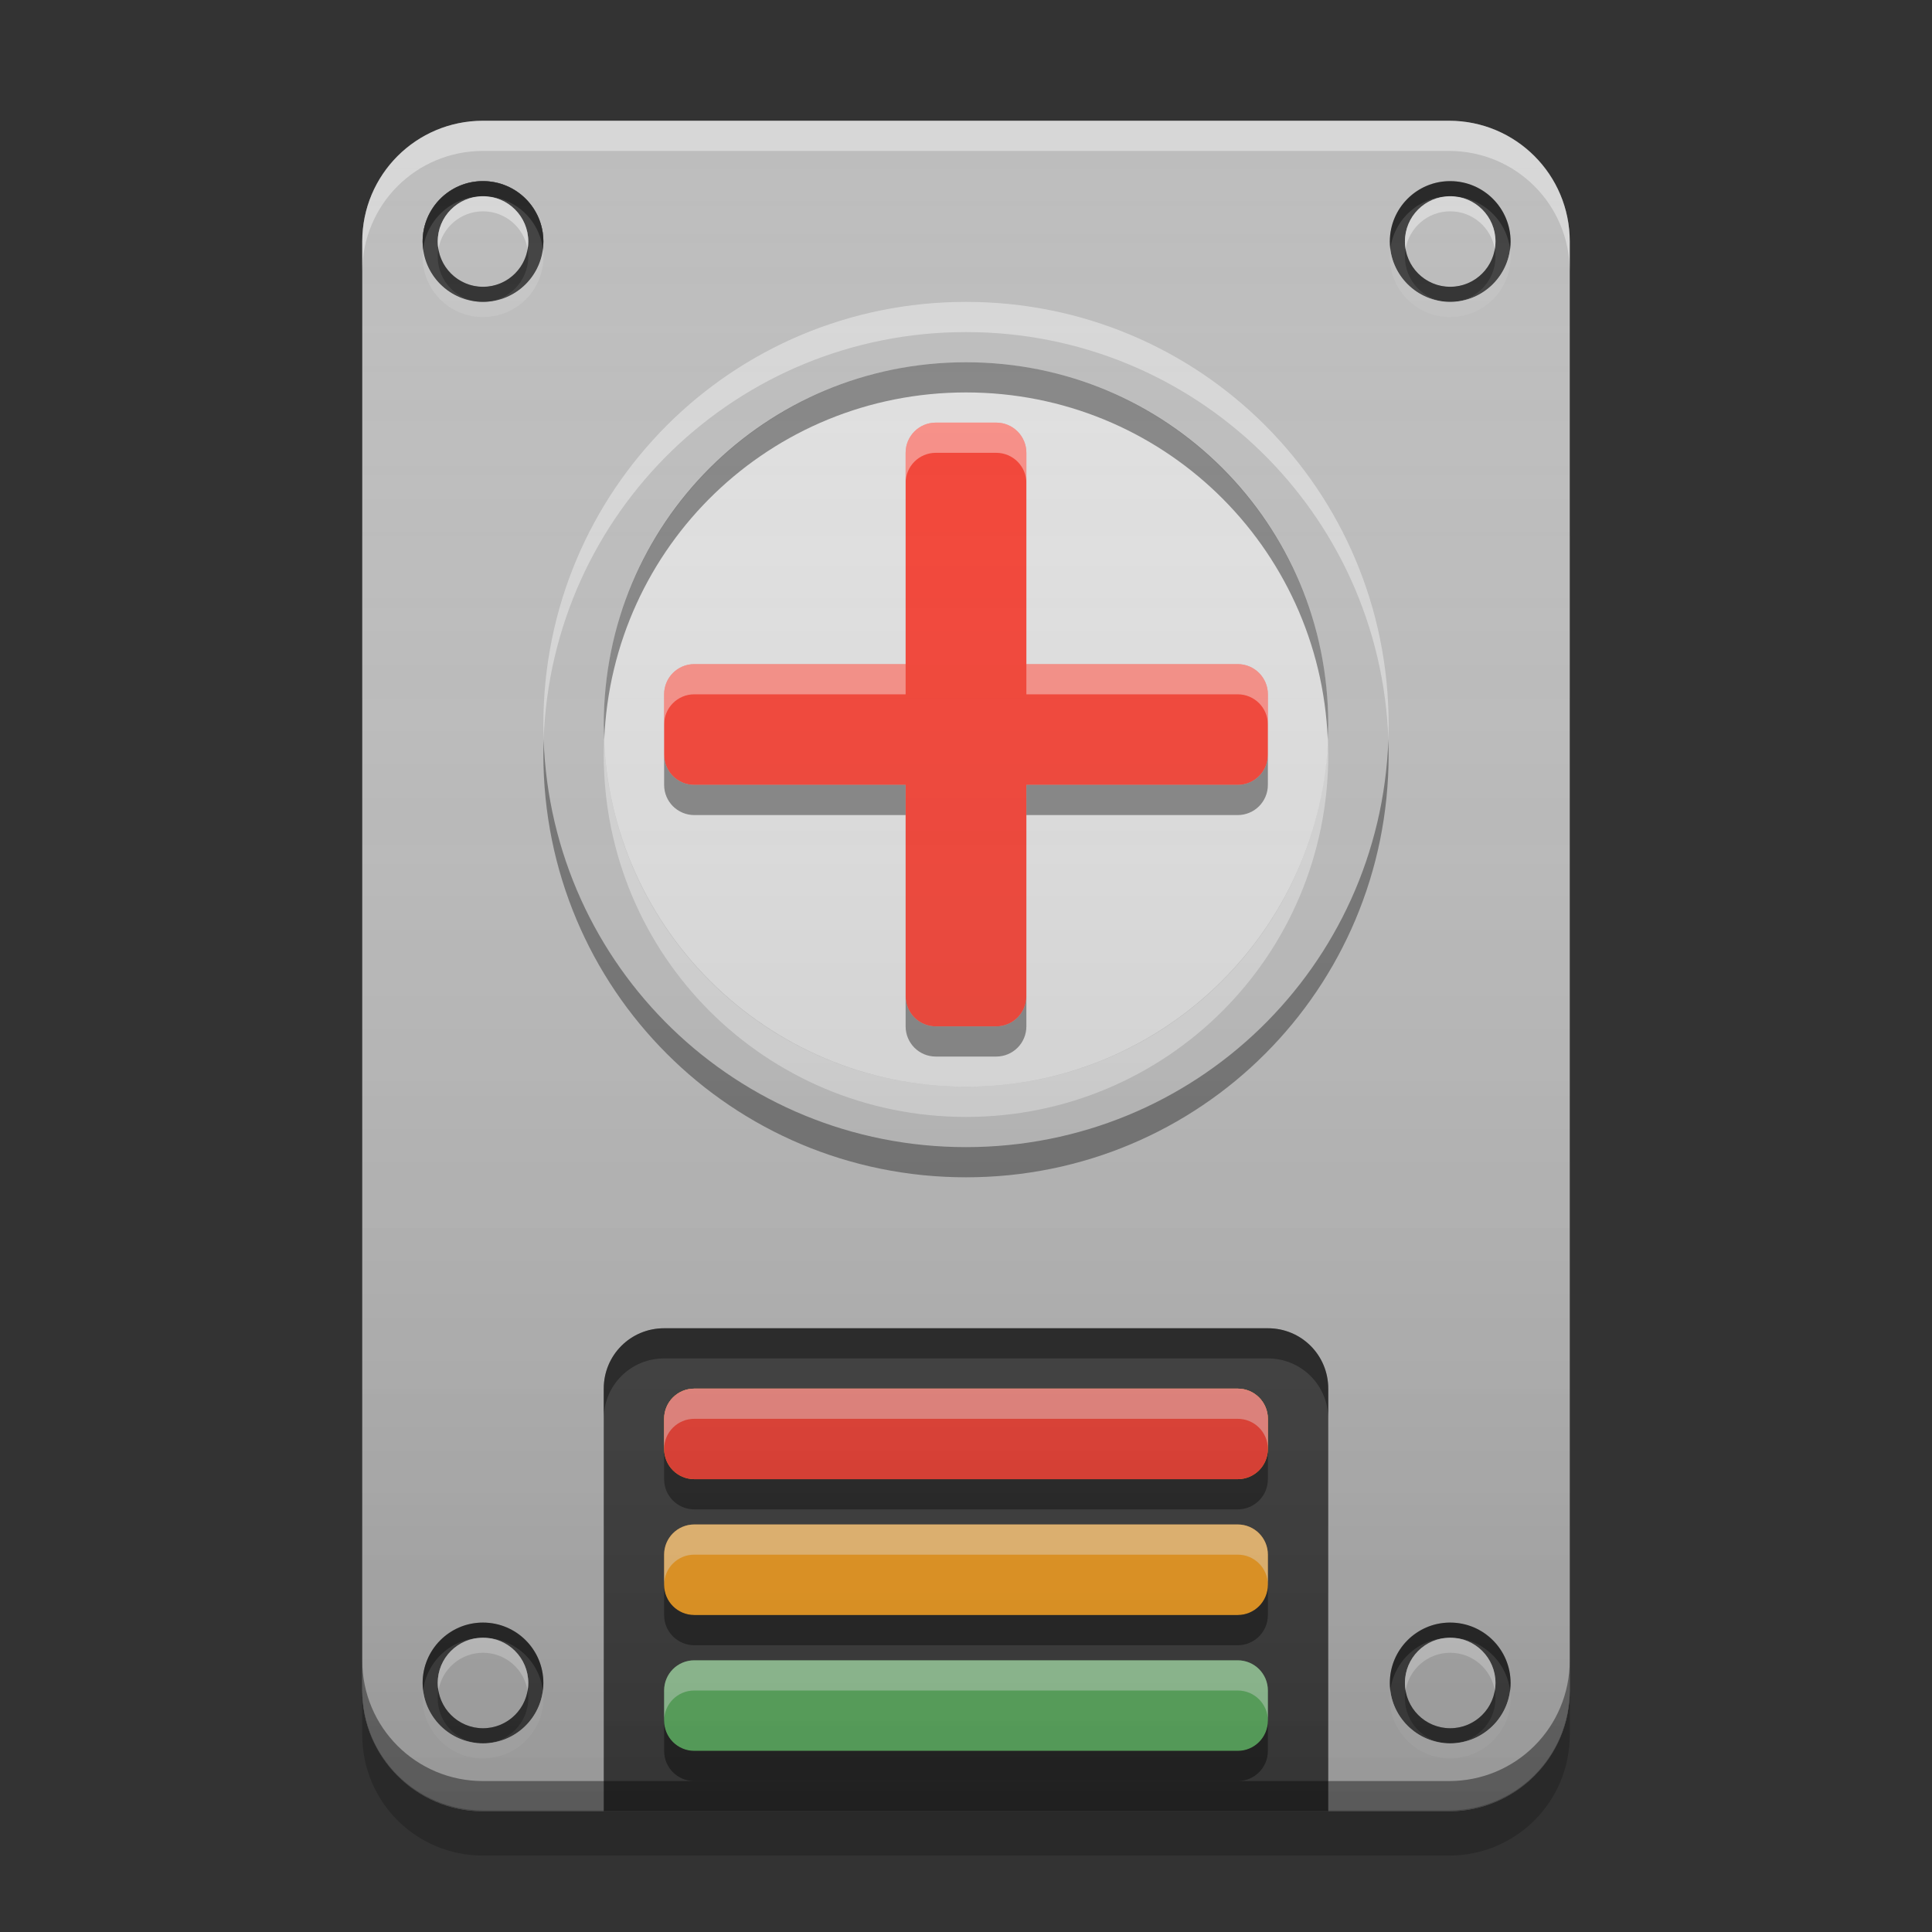 
<svg xmlns="http://www.w3.org/2000/svg" xmlns:xlink="http://www.w3.org/1999/xlink" width="32" height="32" viewBox="0 0 32 32" version="1.1">
<rect x="0" y="0" width="32" height="32" fill="#333333" stroke="none"/>
<defs>
<linearGradient id="linear0" gradientUnits="userSpaceOnUse" x1="8.467" y1="-199.125" x2="8.467" y2="-213.942" gradientTransform="matrix(1.89,0,0,1.89,0,406.299)">
<stop offset="0" style="stop-color:rgb(0%,0%,0%);stop-opacity:0.2;"/>
<stop offset="1" style="stop-color:rgb(100%,100%,100%);stop-opacity:0;"/>
</linearGradient>
</defs>
<g id="surface1">
<path style=" stroke:none;fill-rule:nonzero;fill:rgb(0%,0%,0%);fill-opacity:0.4;" d="M 11 22 C 10.445 22 10 22.445 10 23 L 10 30 L 22 30 L 22 23 C 22 22.445 21.555 22 21 22 Z M 11 22 "/>
<path style=" stroke:none;fill-rule:nonzero;fill:rgb(74.118%,74.118%,74.118%);fill-opacity:1;" d="M 8 2 L 24 2 C 25.105 2 26 2.895 26 4 L 26 28 C 26 29.105 25.105 30 24 30 L 8 30 C 6.895 30 6 29.105 6 28 L 6 4 C 6 2.895 6.895 2 8 2 Z M 8 2 "/>
<path style=" stroke:none;fill-rule:nonzero;fill:rgb(25.882%,25.882%,25.882%);fill-opacity:1;" d="M 11 22 C 10.445 22 10 22.445 10 23 L 10 30 L 22 30 L 22 23 C 22 22.445 21.555 22 21 22 Z M 11 22 "/>
<path style=" stroke:none;fill-rule:nonzero;fill:rgb(0%,0%,0%);fill-opacity:0.4;" d="M 11 22 C 10.445 22 10 22.445 10 23 L 10 23.5 C 10 22.945 10.445 22.5 11 22.5 L 21 22.5 C 21.555 22.5 22 22.945 22 23.5 L 22 23 C 22 22.445 21.555 22 21 22 Z M 11 22 "/>
<path style=" stroke:none;fill-rule:nonzero;fill:rgb(100%,65.49%,14.902%);fill-opacity:1;" d="M 11.5 23 L 20.5 23 C 20.777 23 21 23.223 21 23.5 L 21 24 C 21 24.277 20.777 24.5 20.5 24.5 L 11.5 24.5 C 11.223 24.5 11 24.277 11 24 L 11 23.5 C 11 23.223 11.223 23 11.5 23 Z M 11.5 23 "/>
<path style=" stroke:none;fill-rule:nonzero;fill:rgb(0%,0%,0%);fill-opacity:0.4;" d="M 11 24 L 11 24.5 C 11 24.777 11.223 25 11.5 25 L 20.5 25 C 20.777 25 21 24.777 21 24.5 L 21 24 C 21 24.277 20.777 24.5 20.5 24.5 L 11.5 24.5 C 11.223 24.5 11 24.277 11 24 Z M 11 24 "/>
<path style=" stroke:none;fill-rule:nonzero;fill:rgb(100%,100%,100%);fill-opacity:0.4;" d="M 21 24 L 21 23.5 C 21 23.223 20.777 23 20.5 23 L 11.5 23 C 11.223 23 11 23.223 11 23.5 L 11 24 C 11 23.723 11.223 23.5 11.5 23.5 L 20.5 23.5 C 20.777 23.5 21 23.723 21 24 Z M 21 24 "/>
<path style=" stroke:none;fill-rule:nonzero;fill:rgb(95.686%,26.275%,21.176%);fill-opacity:1;" d="M 11.5 23 L 20.5 23 C 20.777 23 21 23.223 21 23.5 L 21 24 C 21 24.277 20.777 24.5 20.5 24.5 L 11.5 24.5 C 11.223 24.5 11 24.277 11 24 L 11 23.5 C 11 23.223 11.223 23 11.5 23 Z M 11.5 23 "/>
<path style=" stroke:none;fill-rule:nonzero;fill:rgb(100%,100%,100%);fill-opacity:0.4;" d="M 21 24 L 21 23.5 C 21 23.223 20.777 23 20.5 23 L 11.5 23 C 11.223 23 11 23.223 11 23.5 L 11 24 C 11 23.723 11.223 23.5 11.5 23.5 L 20.5 23.5 C 20.777 23.5 21 23.723 21 24 Z M 21 24 "/>
<path style=" stroke:none;fill-rule:nonzero;fill:rgb(100%,65.49%,14.902%);fill-opacity:1;" d="M 11.5 25.25 L 20.5 25.25 C 20.777 25.25 21 25.473 21 25.75 L 21 26.25 C 21 26.527 20.777 26.75 20.5 26.75 L 11.5 26.75 C 11.223 26.75 11 26.527 11 26.25 L 11 25.75 C 11 25.473 11.223 25.25 11.5 25.25 Z M 11.5 25.25 "/>
<path style=" stroke:none;fill-rule:nonzero;fill:rgb(0%,0%,0%);fill-opacity:0.4;" d="M 11 26.25 L 11 26.75 C 11 27.027 11.223 27.25 11.5 27.25 L 20.5 27.25 C 20.777 27.25 21 27.027 21 26.75 L 21 26.25 C 21 26.527 20.777 26.75 20.5 26.75 L 11.5 26.75 C 11.223 26.75 11 26.527 11 26.25 Z M 11 26.25 "/>
<path style=" stroke:none;fill-rule:nonzero;fill:rgb(100%,100%,100%);fill-opacity:0.4;" d="M 21 26.25 L 21 25.75 C 21 25.473 20.777 25.25 20.5 25.25 L 11.5 25.25 C 11.223 25.25 11 25.473 11 25.75 L 11 26.25 C 11 25.973 11.223 25.75 11.5 25.75 L 20.5 25.75 C 20.777 25.75 21 25.973 21 26.25 Z M 21 26.25 "/>
<path style=" stroke:none;fill-rule:nonzero;fill:rgb(40%,73.333%,41.569%);fill-opacity:1;" d="M 11.5 27.5 L 20.5 27.5 C 20.777 27.5 21 27.723 21 28 L 21 28.5 C 21 28.777 20.777 29 20.5 29 L 11.5 29 C 11.223 29 11 28.777 11 28.5 L 11 28 C 11 27.723 11.223 27.5 11.5 27.5 Z M 11.5 27.5 "/>
<path style=" stroke:none;fill-rule:nonzero;fill:rgb(0%,0%,0%);fill-opacity:0.4;" d="M 11 28.5 L 11 29 C 11 29.277 11.223 29.5 11.5 29.5 L 20.5 29.5 C 20.777 29.5 21 29.277 21 29 L 21 28.5 C 21 28.777 20.777 29 20.5 29 L 11.5 29 C 11.223 29 11 28.777 11 28.5 Z M 11 28.5 "/>
<path style=" stroke:none;fill-rule:nonzero;fill:rgb(100%,100%,100%);fill-opacity:0.4;" d="M 21 28.5 L 21 28 C 21 27.723 20.777 27.5 20.5 27.5 L 11.5 27.5 C 11.223 27.5 11 27.723 11 28 L 11 28.5 C 11 28.223 11.223 28 11.5 28 L 20.5 28 C 20.777 28 21 28.223 21 28.5 Z M 21 28.5 "/>
<path style=" stroke:none;fill-rule:nonzero;fill:rgb(100%,100%,100%);fill-opacity:0.4;" d="M 8 2 C 6.891 2 6 2.891 6 4 L 6 4.5 C 6 3.391 6.891 2.5 8 2.5 L 24 2.5 C 25.109 2.5 26 3.391 26 4.5 L 26 4 C 26 2.891 25.109 2 24 2 Z M 8 2 "/>
<path style=" stroke:none;fill-rule:nonzero;fill:rgb(0%,0%,0%);fill-opacity:0.4;" d="M 8 30 C 6.891 30 6 29.109 6 28 L 6 27.5 C 6 28.609 6.891 29.5 8 29.5 L 24 29.5 C 25.109 29.5 26 28.609 26 27.5 L 26 28 C 26 29.109 25.109 30 24 30 Z M 8 30 "/>
<path style=" stroke:none;fill-rule:nonzero;fill:rgb(0%,0%,0%);fill-opacity:0.2;" d="M 6 27.984 L 6 28.734 C 6 29.844 6.891 30.734 8 30.734 L 24 30.734 C 25.109 30.734 26 29.844 26 28.734 L 26 27.984 C 26 29.094 25.109 29.984 24 29.984 L 8 29.984 C 6.891 29.984 6 29.094 6 27.984 Z M 6 27.984 "/>
<path style=" stroke:none;fill-rule:nonzero;fill:rgb(74.118%,74.118%,74.118%);fill-opacity:1;" d="M 16 5 C 19.867 5 23 8.133 23 12 C 23 15.867 19.867 19 16 19 C 12.133 19 9 15.867 9 12 C 9 8.133 12.133 5 16 5 Z M 16 5 "/>
<path style=" stroke:none;fill-rule:nonzero;fill:rgb(100%,100%,100%);fill-opacity:0.4;" d="M 16 5 C 12.121 5 9 8.121 9 12 C 9 12.082 9.004 12.168 9.004 12.25 C 9.137 8.488 12.207 5.5 16 5.5 C 19.793 5.5 22.863 8.488 22.996 12.25 C 22.996 12.168 23 12.082 23 12 C 23 8.121 19.879 5 16 5 Z M 16 5 "/>
<path style=" stroke:none;fill-rule:nonzero;fill:rgb(3.922%,3.922%,3.922%);fill-opacity:0.4;" d="M 16 19.5 C 12.121 19.5 9 16.379 9 12.5 C 9 12.418 9.004 12.332 9.004 12.25 C 9.137 16.012 12.207 19 16 19 C 19.793 19 22.863 16.012 22.996 12.25 C 22.996 12.332 23 12.418 23 12.5 C 23 16.379 19.879 19.5 16 19.5 Z M 16 19.5 "/>
<path style=" stroke:none;fill-rule:nonzero;fill:rgb(100%,100%,100%);fill-opacity:0.4;" d="M 8 3 C 8.551 3 9 3.449 9 4 C 9 4.551 8.551 5 8 5 C 7.449 5 7 4.551 7 4 C 7 3.449 7.449 3 8 3 Z M 8 3 "/>
<path style=" stroke:none;fill-rule:nonzero;fill:rgb(25.882%,25.882%,25.882%);fill-opacity:0.996;" d="M 8 3 C 8.551 3 9 3.449 9 4 C 9 4.551 8.551 5 8 5 C 7.449 5 7 4.551 7 4 C 7 3.449 7.449 3 8 3 Z M 8 3 "/>
<path style=" stroke:none;fill-rule:nonzero;fill:rgb(38.039%,38.039%,38.039%);fill-opacity:0.882;" d="M 8 3.25 C 8.414 3.25 8.75 3.586 8.75 4 C 8.75 4.414 8.414 4.75 8 4.75 C 7.586 4.75 7.25 4.414 7.25 4 C 7.25 3.586 7.586 3.25 8 3.25 Z M 8 3.25 "/>
<path style=" stroke:none;fill-rule:nonzero;fill:rgb(38.039%,38.039%,38.039%);fill-opacity:0.996;" d="M 8 3.25 C 8.414 3.25 8.75 3.586 8.75 4 C 8.75 4.414 8.414 4.75 8 4.75 C 7.586 4.75 7.25 4.414 7.25 4 C 7.25 3.586 7.586 3.25 8 3.25 Z M 8 3.25 "/>
<path style=" stroke:none;fill-rule:nonzero;fill:rgb(100%,100%,100%);fill-opacity:0.4;" d="M 7.98 3.25 C 7.574 3.262 7.25 3.59 7.25 4 C 7.25 4.043 7.254 4.086 7.262 4.125 C 7.32 3.77 7.629 3.5 8 3.5 C 8.371 3.5 8.68 3.77 8.738 4.125 C 8.746 4.086 8.75 4.043 8.75 4 C 8.75 3.586 8.414 3.25 8 3.25 C 7.992 3.25 7.988 3.25 7.98 3.25 Z M 7.98 3.25 "/>
<path style=" stroke:none;fill-rule:nonzero;fill:rgb(9.804%,9.804%,9.804%);fill-opacity:0.4;" d="M 7.98 5 C 7.574 4.992 7.25 4.66 7.25 4.25 C 7.25 4.207 7.254 4.164 7.262 4.125 C 7.32 4.48 7.629 4.75 8 4.75 C 8.371 4.75 8.68 4.48 8.738 4.125 C 8.746 4.164 8.75 4.207 8.75 4.25 C 8.75 4.664 8.414 5 8 5 C 7.992 5 7.988 5 7.98 5 Z M 7.98 5 "/>
<path style=" stroke:none;fill-rule:nonzero;fill:rgb(0%,0%,0%);fill-opacity:0.4;" d="M 7.973 3 C 7.434 3.012 7 3.453 7 4 C 7 4.043 7.004 4.086 7.008 4.125 C 7.07 3.629 7.488 3.25 8 3.25 C 8.512 3.25 8.93 3.629 8.992 4.125 C 8.996 4.086 9 4.043 9 4 C 9 3.445 8.555 3 8 3 C 7.992 3 7.98 3 7.973 3 Z M 7.973 3 "/>
<path style=" stroke:none;fill-rule:nonzero;fill:rgb(80%,80%,80%);fill-opacity:0.4;" d="M 7.973 5.25 C 7.434 5.238 7 4.797 7 4.25 C 7 4.207 7.004 4.164 7.008 4.125 C 7.07 4.621 7.488 5 8 5 C 8.512 5 8.93 4.621 8.992 4.125 C 8.996 4.164 9 4.207 9 4.25 C 9 4.805 8.555 5.25 8 5.25 C 7.992 5.25 7.98 5.25 7.973 5.25 Z M 7.973 5.25 "/>
<path style=" stroke:none;fill-rule:nonzero;fill:rgb(100%,100%,100%);fill-opacity:0.4;" d="M 8 3 C 8.551 3 9 3.449 9 4 C 9 4.551 8.551 5 8 5 C 7.449 5 7 4.551 7 4 C 7 3.449 7.449 3 8 3 Z M 8 3 "/>
<path style=" stroke:none;fill-rule:nonzero;fill:rgb(25.882%,25.882%,25.882%);fill-opacity:0.996;" d="M 8 3 C 8.551 3 9 3.449 9 4 C 9 4.551 8.551 5 8 5 C 7.449 5 7 4.551 7 4 C 7 3.449 7.449 3 8 3 Z M 8 3 "/>
<path style=" stroke:none;fill-rule:nonzero;fill:rgb(38.039%,38.039%,38.039%);fill-opacity:0.882;" d="M 8 3.25 C 8.414 3.25 8.75 3.586 8.75 4 C 8.75 4.414 8.414 4.75 8 4.75 C 7.586 4.75 7.25 4.414 7.25 4 C 7.25 3.586 7.586 3.25 8 3.25 Z M 8 3.25 "/>
<path style=" stroke:none;fill-rule:nonzero;fill:rgb(74.118%,74.118%,74.118%);fill-opacity:0.996;" d="M 8 3.25 C 8.414 3.25 8.75 3.586 8.75 4 C 8.75 4.414 8.414 4.75 8 4.75 C 7.586 4.75 7.25 4.414 7.25 4 C 7.25 3.586 7.586 3.25 8 3.25 Z M 8 3.25 "/>
<path style=" stroke:none;fill-rule:nonzero;fill:rgb(100%,100%,100%);fill-opacity:0.4;" d="M 7.98 3.25 C 7.574 3.262 7.25 3.59 7.25 4 C 7.25 4.043 7.254 4.086 7.262 4.125 C 7.32 3.77 7.629 3.5 8 3.5 C 8.371 3.5 8.68 3.77 8.738 4.125 C 8.746 4.086 8.75 4.043 8.75 4 C 8.75 3.586 8.414 3.25 8 3.25 C 7.992 3.25 7.988 3.25 7.98 3.25 Z M 7.98 3.25 "/>
<path style=" stroke:none;fill-rule:nonzero;fill:rgb(9.804%,9.804%,9.804%);fill-opacity:0.4;" d="M 7.98 5 C 7.574 4.992 7.25 4.66 7.25 4.25 C 7.25 4.207 7.254 4.164 7.262 4.125 C 7.32 4.48 7.629 4.75 8 4.75 C 8.371 4.75 8.68 4.48 8.738 4.125 C 8.746 4.164 8.75 4.207 8.75 4.25 C 8.75 4.664 8.414 5 8 5 C 7.992 5 7.988 5 7.98 5 Z M 7.98 5 "/>
<path style=" stroke:none;fill-rule:nonzero;fill:rgb(0%,0%,0%);fill-opacity:0.4;" d="M 7.973 3 C 7.434 3.012 7 3.453 7 4 C 7 4.043 7.004 4.086 7.008 4.125 C 7.07 3.629 7.488 3.25 8 3.25 C 8.512 3.25 8.93 3.629 8.992 4.125 C 8.996 4.086 9 4.043 9 4 C 9 3.445 8.555 3 8 3 C 7.992 3 7.98 3 7.973 3 Z M 7.973 3 "/>
<path style=" stroke:none;fill-rule:nonzero;fill:rgb(80%,80%,80%);fill-opacity:0.4;" d="M 7.973 5.25 C 7.434 5.238 7 4.797 7 4.25 C 7 4.207 7.004 4.164 7.008 4.125 C 7.07 4.621 7.488 5 8 5 C 8.512 5 8.93 4.621 8.992 4.125 C 8.996 4.164 9 4.207 9 4.25 C 9 4.805 8.555 5.25 8 5.25 C 7.992 5.25 7.98 5.25 7.973 5.25 Z M 7.973 5.25 "/>
<path style=" stroke:none;fill-rule:nonzero;fill:rgb(100%,100%,100%);fill-opacity:0.4;" d="M 24.02 3 C 24.57 3 25.02 3.449 25.02 4 C 25.02 4.551 24.57 5 24.02 5 C 23.469 5 23.02 4.551 23.02 4 C 23.02 3.449 23.469 3 24.02 3 Z M 24.02 3 "/>
<path style=" stroke:none;fill-rule:nonzero;fill:rgb(25.882%,25.882%,25.882%);fill-opacity:0.996;" d="M 24.02 3 C 24.57 3 25.02 3.449 25.02 4 C 25.02 4.551 24.57 5 24.02 5 C 23.469 5 23.02 4.551 23.02 4 C 23.02 3.449 23.469 3 24.02 3 Z M 24.02 3 "/>
<path style=" stroke:none;fill-rule:nonzero;fill:rgb(38.039%,38.039%,38.039%);fill-opacity:0.882;" d="M 24.02 3.25 C 24.434 3.25 24.77 3.586 24.77 4 C 24.77 4.414 24.434 4.75 24.02 4.75 C 23.605 4.75 23.27 4.414 23.27 4 C 23.27 3.586 23.605 3.25 24.02 3.25 Z M 24.02 3.25 "/>
<path style=" stroke:none;fill-rule:nonzero;fill:rgb(74.118%,74.118%,74.118%);fill-opacity:0.996;" d="M 24.02 3.25 C 24.434 3.25 24.77 3.586 24.77 4 C 24.77 4.414 24.434 4.75 24.02 4.75 C 23.605 4.75 23.27 4.414 23.27 4 C 23.27 3.586 23.605 3.25 24.02 3.25 Z M 24.02 3.25 "/>
<path style=" stroke:none;fill-rule:nonzero;fill:rgb(100%,100%,100%);fill-opacity:0.4;" d="M 24 3.25 C 23.594 3.262 23.27 3.59 23.27 4 C 23.27 4.043 23.273 4.086 23.281 4.125 C 23.34 3.77 23.648 3.5 24.02 3.5 C 24.391 3.5 24.699 3.77 24.758 4.125 C 24.766 4.086 24.77 4.043 24.77 4 C 24.77 3.586 24.434 3.25 24.02 3.25 C 24.012 3.25 24.008 3.25 24 3.25 Z M 24 3.25 "/>
<path style=" stroke:none;fill-rule:nonzero;fill:rgb(9.804%,9.804%,9.804%);fill-opacity:0.4;" d="M 24 5 C 23.594 4.992 23.27 4.66 23.27 4.25 C 23.27 4.207 23.273 4.164 23.281 4.125 C 23.34 4.48 23.648 4.75 24.02 4.75 C 24.391 4.75 24.699 4.48 24.758 4.125 C 24.766 4.164 24.77 4.207 24.77 4.25 C 24.77 4.664 24.434 5 24.02 5 C 24.012 5 24.008 5 24 5 Z M 24 5 "/>
<path style=" stroke:none;fill-rule:nonzero;fill:rgb(0%,0%,0%);fill-opacity:0.4;" d="M 23.992 3 C 23.453 3.012 23.02 3.453 23.02 4 C 23.02 4.043 23.023 4.086 23.027 4.125 C 23.09 3.629 23.508 3.25 24.02 3.25 C 24.531 3.25 24.949 3.629 25.012 4.125 C 25.016 4.086 25.02 4.043 25.02 4 C 25.02 3.445 24.574 3 24.02 3 C 24.012 3 24 3 23.992 3 Z M 23.992 3 "/>
<path style=" stroke:none;fill-rule:nonzero;fill:rgb(80%,80%,80%);fill-opacity:0.4;" d="M 23.992 5.25 C 23.453 5.238 23.02 4.797 23.02 4.25 C 23.02 4.207 23.023 4.164 23.027 4.125 C 23.09 4.621 23.508 5 24.02 5 C 24.531 5 24.949 4.621 25.012 4.125 C 25.016 4.164 25.02 4.207 25.02 4.25 C 25.02 4.805 24.574 5.25 24.02 5.25 C 24.012 5.25 24 5.25 23.992 5.25 Z M 23.992 5.25 "/>
<path style=" stroke:none;fill-rule:nonzero;fill:rgb(100%,100%,100%);fill-opacity:0.4;" d="M 8 26.875 C 8.551 26.875 9 27.324 9 27.875 C 9 28.426 8.551 28.875 8 28.875 C 7.449 28.875 7 28.426 7 27.875 C 7 27.324 7.449 26.875 8 26.875 Z M 8 26.875 "/>
<path style=" stroke:none;fill-rule:nonzero;fill:rgb(25.882%,25.882%,25.882%);fill-opacity:0.996;" d="M 8 26.875 C 8.551 26.875 9 27.324 9 27.875 C 9 28.426 8.551 28.875 8 28.875 C 7.449 28.875 7 28.426 7 27.875 C 7 27.324 7.449 26.875 8 26.875 Z M 8 26.875 "/>
<path style=" stroke:none;fill-rule:nonzero;fill:rgb(38.039%,38.039%,38.039%);fill-opacity:0.882;" d="M 8 27.125 C 8.414 27.125 8.75 27.461 8.75 27.875 C 8.75 28.289 8.414 28.625 8 28.625 C 7.586 28.625 7.25 28.289 7.25 27.875 C 7.25 27.461 7.586 27.125 8 27.125 Z M 8 27.125 "/>
<path style=" stroke:none;fill-rule:nonzero;fill:rgb(74.118%,74.118%,74.118%);fill-opacity:0.996;" d="M 8 27.125 C 8.414 27.125 8.75 27.461 8.75 27.875 C 8.75 28.289 8.414 28.625 8 28.625 C 7.586 28.625 7.25 28.289 7.25 27.875 C 7.25 27.461 7.586 27.125 8 27.125 Z M 8 27.125 "/>
<path style=" stroke:none;fill-rule:nonzero;fill:rgb(100%,100%,100%);fill-opacity:0.4;" d="M 7.98 27.125 C 7.574 27.137 7.25 27.465 7.25 27.875 C 7.25 27.918 7.254 27.961 7.262 28 C 7.32 27.645 7.629 27.375 8 27.375 C 8.371 27.375 8.68 27.645 8.738 28 C 8.746 27.961 8.75 27.918 8.75 27.875 C 8.75 27.461 8.414 27.125 8 27.125 C 7.992 27.125 7.988 27.125 7.98 27.125 Z M 7.98 27.125 "/>
<path style=" stroke:none;fill-rule:nonzero;fill:rgb(9.804%,9.804%,9.804%);fill-opacity:0.4;" d="M 7.98 28.875 C 7.574 28.867 7.25 28.535 7.25 28.125 C 7.25 28.082 7.254 28.039 7.262 28 C 7.32 28.355 7.629 28.625 8 28.625 C 8.371 28.625 8.68 28.355 8.738 28 C 8.746 28.039 8.75 28.082 8.75 28.125 C 8.75 28.539 8.414 28.875 8 28.875 C 7.992 28.875 7.988 28.875 7.98 28.875 Z M 7.98 28.875 "/>
<path style=" stroke:none;fill-rule:nonzero;fill:rgb(0%,0%,0%);fill-opacity:0.4;" d="M 7.973 26.875 C 7.434 26.887 7 27.328 7 27.875 C 7 27.918 7.004 27.961 7.008 28 C 7.07 27.504 7.488 27.125 8 27.125 C 8.512 27.125 8.93 27.504 8.992 28 C 8.996 27.961 9 27.918 9 27.875 C 9 27.32 8.555 26.875 8 26.875 C 7.992 26.875 7.98 26.875 7.973 26.875 Z M 7.973 26.875 "/>
<path style=" stroke:none;fill-rule:nonzero;fill:rgb(80%,80%,80%);fill-opacity:0.4;" d="M 7.973 29.125 C 7.434 29.113 7 28.672 7 28.125 C 7 28.082 7.004 28.039 7.008 28 C 7.07 28.496 7.488 28.875 8 28.875 C 8.512 28.875 8.93 28.496 8.992 28 C 8.996 28.039 9 28.082 9 28.125 C 9 28.68 8.555 29.125 8 29.125 C 7.992 29.125 7.98 29.125 7.973 29.125 Z M 7.973 29.125 "/>
<path style=" stroke:none;fill-rule:nonzero;fill:rgb(100%,100%,100%);fill-opacity:0.4;" d="M 24.02 26.875 C 24.57 26.875 25.02 27.324 25.02 27.875 C 25.02 28.426 24.57 28.875 24.02 28.875 C 23.469 28.875 23.02 28.426 23.02 27.875 C 23.02 27.324 23.469 26.875 24.02 26.875 Z M 24.02 26.875 "/>
<path style=" stroke:none;fill-rule:nonzero;fill:rgb(25.882%,25.882%,25.882%);fill-opacity:0.996;" d="M 24.02 26.875 C 24.57 26.875 25.02 27.324 25.02 27.875 C 25.02 28.426 24.57 28.875 24.02 28.875 C 23.469 28.875 23.02 28.426 23.02 27.875 C 23.02 27.324 23.469 26.875 24.02 26.875 Z M 24.02 26.875 "/>
<path style=" stroke:none;fill-rule:nonzero;fill:rgb(38.039%,38.039%,38.039%);fill-opacity:0.882;" d="M 24.02 27.125 C 24.434 27.125 24.77 27.461 24.77 27.875 C 24.77 28.289 24.434 28.625 24.02 28.625 C 23.605 28.625 23.27 28.289 23.27 27.875 C 23.27 27.461 23.605 27.125 24.02 27.125 Z M 24.02 27.125 "/>
<path style=" stroke:none;fill-rule:nonzero;fill:rgb(74.118%,74.118%,74.118%);fill-opacity:0.996;" d="M 24.02 27.125 C 24.434 27.125 24.77 27.461 24.77 27.875 C 24.77 28.289 24.434 28.625 24.02 28.625 C 23.605 28.625 23.27 28.289 23.27 27.875 C 23.27 27.461 23.605 27.125 24.02 27.125 Z M 24.02 27.125 "/>
<path style=" stroke:none;fill-rule:nonzero;fill:rgb(100%,100%,100%);fill-opacity:0.4;" d="M 24 27.125 C 23.594 27.137 23.27 27.465 23.27 27.875 C 23.27 27.918 23.273 27.961 23.281 28 C 23.34 27.645 23.648 27.375 24.02 27.375 C 24.391 27.375 24.699 27.645 24.758 28 C 24.766 27.961 24.77 27.918 24.77 27.875 C 24.77 27.461 24.434 27.125 24.02 27.125 C 24.012 27.125 24.008 27.125 24 27.125 Z M 24 27.125 "/>
<path style=" stroke:none;fill-rule:nonzero;fill:rgb(9.804%,9.804%,9.804%);fill-opacity:0.4;" d="M 24 28.875 C 23.594 28.867 23.27 28.535 23.27 28.125 C 23.27 28.082 23.273 28.039 23.281 28 C 23.34 28.355 23.648 28.625 24.02 28.625 C 24.391 28.625 24.699 28.355 24.758 28 C 24.766 28.039 24.77 28.082 24.77 28.125 C 24.77 28.539 24.434 28.875 24.02 28.875 C 24.012 28.875 24.008 28.875 24 28.875 Z M 24 28.875 "/>
<path style=" stroke:none;fill-rule:nonzero;fill:rgb(0%,0%,0%);fill-opacity:0.4;" d="M 23.992 26.875 C 23.453 26.887 23.02 27.328 23.02 27.875 C 23.02 27.918 23.023 27.961 23.027 28 C 23.09 27.504 23.508 27.125 24.02 27.125 C 24.531 27.125 24.949 27.504 25.012 28 C 25.016 27.961 25.02 27.918 25.02 27.875 C 25.02 27.32 24.574 26.875 24.02 26.875 C 24.012 26.875 24 26.875 23.992 26.875 Z M 23.992 26.875 "/>
<path style=" stroke:none;fill-rule:nonzero;fill:rgb(80%,80%,80%);fill-opacity:0.4;" d="M 23.992 29.125 C 23.453 29.113 23.02 28.672 23.02 28.125 C 23.02 28.082 23.023 28.039 23.027 28 C 23.09 28.496 23.508 28.875 24.02 28.875 C 24.531 28.875 24.949 28.496 25.012 28 C 25.016 28.039 25.02 28.082 25.02 28.125 C 25.02 28.68 24.574 29.125 24.02 29.125 C 24.012 29.125 24 29.125 23.992 29.125 Z M 23.992 29.125 "/>
<path style=" stroke:none;fill-rule:nonzero;fill:rgb(87.843%,87.843%,87.843%);fill-opacity:1;" d="M 16 6 C 19.312 6 22 8.688 22 12 C 22 15.312 19.312 18 16 18 C 12.688 18 10 15.312 10 12 C 10 8.688 12.688 6 16 6 Z M 16 6 "/>
<path style=" stroke:none;fill-rule:nonzero;fill:rgb(0%,0%,0%);fill-opacity:0.4;" d="M 16 6 C 12.676 6 10 8.676 10 12 C 10 12.082 10.004 12.168 10.008 12.25 C 10.137 9.043 12.762 6.5 16 6.5 C 19.238 6.5 21.863 9.043 21.992 12.25 C 21.996 12.168 22 12.082 22 12 C 22 8.676 19.324 6 16 6 Z M 16 6 "/>
<path style=" stroke:none;fill-rule:nonzero;fill:rgb(99.608%,99.608%,99.608%);fill-opacity:0.4;" d="M 16 18.5 C 12.676 18.5 10 15.824 10 12.5 C 10 12.418 10.004 12.332 10.004 12.25 C 10.137 15.457 12.762 18 16 18 C 19.238 18 21.863 15.457 21.992 12.25 C 21.996 12.332 22 12.418 22 12.5 C 22 15.824 19.324 18.5 16 18.5 Z M 16 18.5 "/>
<path style=" stroke:none;fill-rule:nonzero;fill:rgb(95.686%,26.275%,21.176%);fill-opacity:1;" d="M 15.5 7 C 15.223 7 15 7.223 15 7.5 L 15 11 L 11.5 11 C 11.223 11 11 11.223 11 11.5 L 11 12.5 C 11 12.777 11.223 13 11.5 13 L 15 13 L 15 16.5 C 15 16.777 15.223 17 15.5 17 L 16.5 17 C 16.777 17 17 16.777 17 16.5 L 17 13 L 20.5 13 C 20.777 13 21 12.777 21 12.5 L 21 11.5 C 21 11.223 20.777 11 20.5 11 L 17 11 L 17 7.5 C 17 7.223 16.777 7 16.5 7 Z M 15.5 7 "/>
<path style=" stroke:none;fill-rule:nonzero;fill:rgb(100%,100%,100%);fill-opacity:0.4;" d="M 15.5 7 C 15.223 7 15 7.223 15 7.5 L 15 8 C 15 7.723 15.223 7.5 15.5 7.5 L 16.5 7.5 C 16.777 7.5 17 7.723 17 8 L 17 7.5 C 17 7.223 16.777 7 16.5 7 Z M 11.5 11 C 11.223 11 11 11.223 11 11.5 L 11 12 C 11 11.723 11.223 11.5 11.5 11.5 L 15 11.5 L 15 11 Z M 17 11 L 17 11.5 L 20.5 11.5 C 20.777 11.5 21 11.723 21 12 L 21 11.5 C 21 11.223 20.777 11 20.5 11 Z M 17 11 "/>
<path style=" stroke:none;fill-rule:nonzero;fill:rgb(0%,0%,0%);fill-opacity:0.4;" d="M 15.5 17.5 C 15.223 17.5 15 17.277 15 17 L 15 16.5 C 15 16.777 15.223 17 15.5 17 L 16.5 17 C 16.777 17 17 16.777 17 16.5 L 17 17 C 17 17.277 16.777 17.5 16.5 17.5 Z M 11.5 13.5 C 11.223 13.5 11 13.277 11 13 L 11 12.5 C 11 12.777 11.223 13 11.5 13 L 15 13 L 15 13.5 Z M 17 13.5 L 17 13 L 20.5 13 C 20.777 13 21 12.777 21 12.5 L 21 13 C 21 13.277 20.777 13.5 20.5 13.5 Z M 17 13.5 "/>
<path style=" stroke:none;fill-rule:nonzero;fill:url(#linear0);" d="M 8 2 L 24 2 C 25.105 2 26 2.895 26 4 L 26 28 C 26 29.105 25.105 30 24 30 L 8 30 C 6.895 30 6 29.105 6 28 L 6 4 C 6 2.895 6.895 2 8 2 Z M 8 2 "/>
</g>
</svg>
